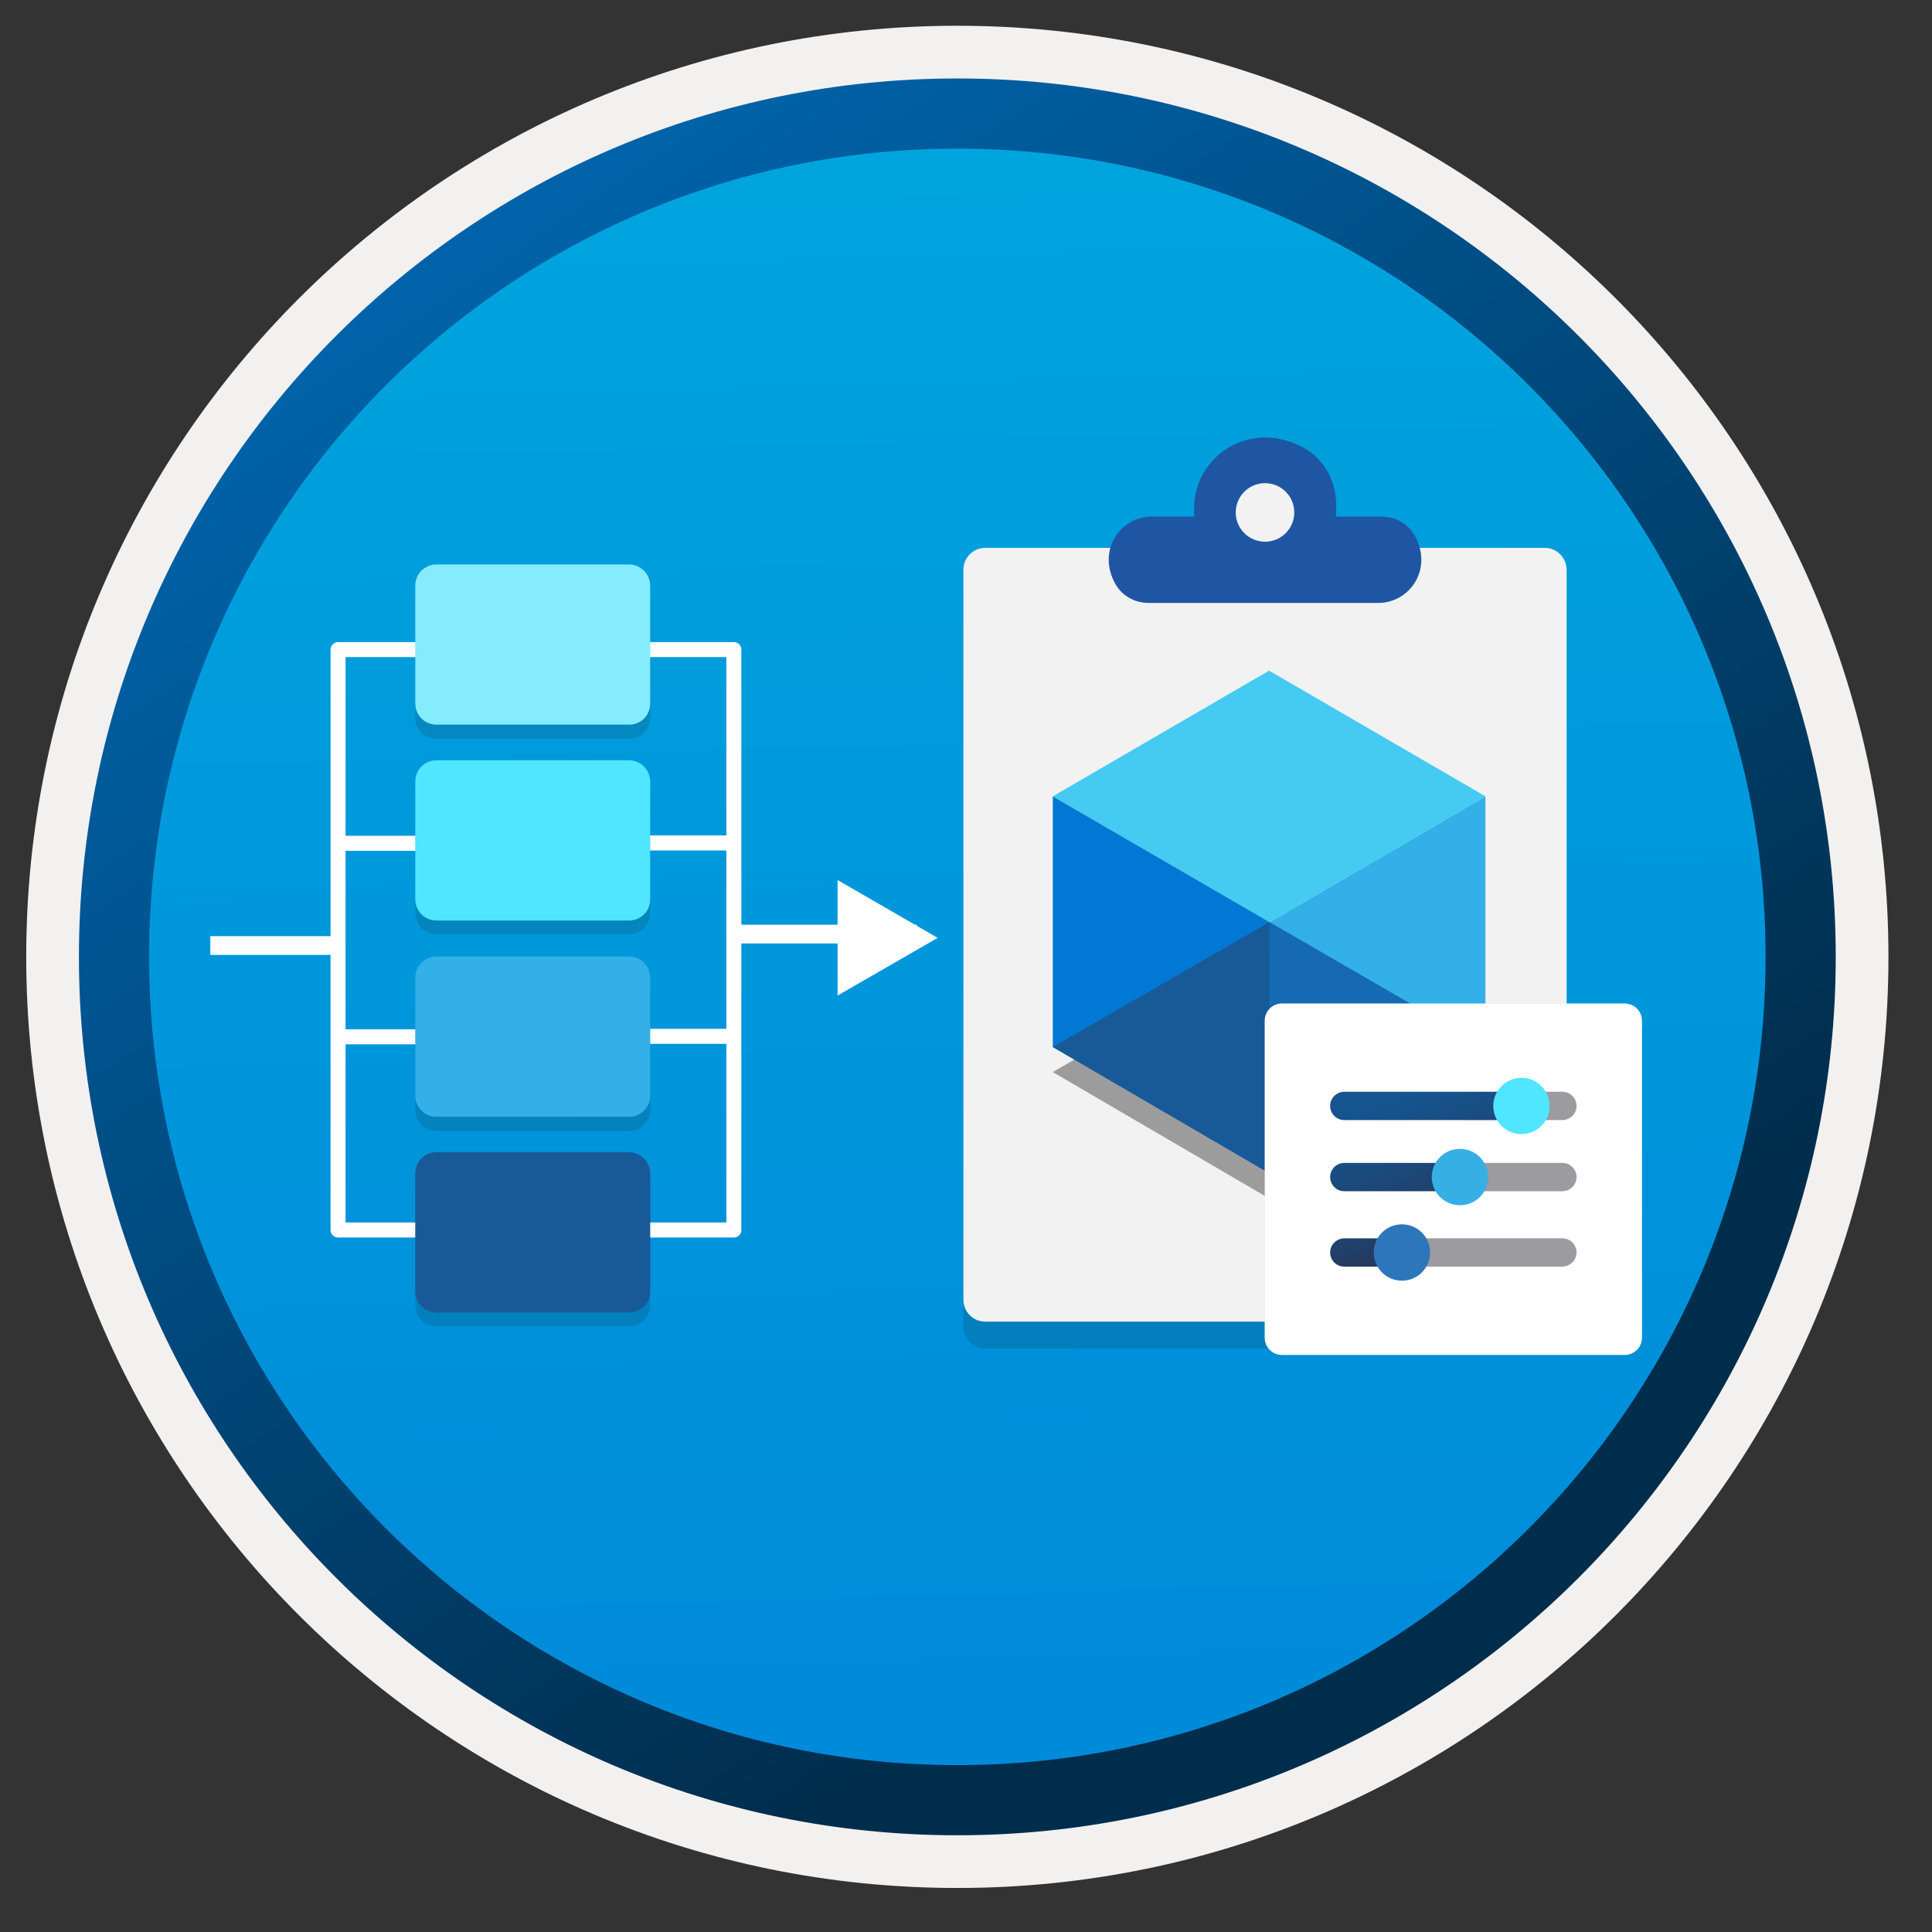 <svg width="103" height="103" viewBox="0 0 103 103" fill="none" xmlns="http://www.w3.org/2000/svg">
<rect x="0" y="0" width="103" height="103" fill="#333333" stroke="none"/>
<path d="M51.038 97.823C25.188 97.823 4.228 76.873 4.228 51.013C4.228 25.153 25.188 4.203 51.038 4.203C76.888 4.203 97.848 25.163 97.848 51.013C97.848 76.863 76.888 97.823 51.038 97.823Z" fill="url(#paint0_linear)"/>
<path fill-rule="evenodd" clip-rule="evenodd" d="M96.938 51.013C96.938 76.363 76.388 96.913 51.038 96.913C25.688 96.913 5.138 76.363 5.138 51.013C5.138 25.663 25.688 5.113 51.038 5.113C76.388 5.113 96.938 25.663 96.938 51.013ZM51.038 1.373C78.458 1.373 100.678 23.593 100.678 51.013C100.678 78.433 78.448 100.653 51.038 100.653C23.618 100.653 1.398 78.423 1.398 51.013C1.398 23.593 23.618 1.373 51.038 1.373Z" fill="#F2F1F0"/>
<path fill-rule="evenodd" clip-rule="evenodd" d="M94.128 51.013C94.128 74.813 74.838 94.103 51.038 94.103C27.238 94.103 7.948 74.813 7.948 51.013C7.948 27.213 27.238 7.923 51.038 7.923C74.838 7.923 94.128 27.213 94.128 51.013ZM51.038 4.183C76.898 4.183 97.868 25.153 97.868 51.013C97.868 76.873 76.898 97.843 51.038 97.843C25.178 97.843 4.208 76.873 4.208 51.013C4.208 25.153 25.168 4.183 51.038 4.183Z" fill="url(#paint1_linear)"/>
<path fill-rule="evenodd" clip-rule="evenodd" d="M18.023 54.875H27.12V55.675H18.023V54.875Z" fill="white"/>
<path fill-rule="evenodd" clip-rule="evenodd" d="M18.023 44.558H27.12V45.358H18.023V44.558Z" fill="white"/>
<path fill-rule="evenodd" clip-rule="evenodd" d="M17.623 34.632C17.623 34.411 17.802 34.232 18.023 34.232H27.12V35.032H18.423V65.174H27.112V65.974H18.023C17.802 65.974 17.623 65.795 17.623 65.574V34.632Z" fill="white"/>
<path fill-rule="evenodd" clip-rule="evenodd" d="M11.212 49.908H18.049V50.908H11.212V49.908Z" fill="white"/>
<path fill-rule="evenodd" clip-rule="evenodd" d="M39.124 45.34H30.026V44.54H39.124V45.34Z" fill="white"/>
<path fill-rule="evenodd" clip-rule="evenodd" d="M39.124 55.649H30.026V54.849H39.124V55.649Z" fill="white"/>
<path fill-rule="evenodd" clip-rule="evenodd" d="M30.026 34.232H39.124C39.345 34.232 39.524 34.411 39.524 34.632V65.574C39.524 65.795 39.345 65.974 39.124 65.974H30.026V65.174H38.724V35.032H30.026V34.232Z" fill="white"/>
<path fill-rule="evenodd" clip-rule="evenodd" d="M48.875 50.299H39.097V49.299H48.875V50.299Z" fill="white"/>
<path opacity="0.15" d="M33.524 30.843H23.269C22.642 30.843 22.139 31.346 22.139 31.973V38.254C22.139 38.881 22.642 39.384 23.269 39.384H33.533C34.16 39.393 34.664 38.889 34.664 38.254V31.982C34.664 31.337 34.151 30.843 33.524 30.843Z" fill="#1F1D20"/>
<path opacity="0.15" d="M33.524 51.741H23.269C22.642 51.741 22.139 52.245 22.139 52.872V59.161C22.139 59.788 22.642 60.291 23.269 60.291H33.533C34.16 60.291 34.664 59.788 34.664 59.161V52.889C34.664 52.245 34.151 51.741 33.524 51.741Z" fill="#1F1D20"/>
<path opacity="0.15" d="M33.524 41.266H23.269C22.642 41.266 22.139 41.769 22.139 42.396V48.676C22.139 49.303 22.642 49.807 23.269 49.807H33.533C34.16 49.816 34.664 49.312 34.664 48.676V42.396C34.664 41.778 34.151 41.266 33.524 41.266Z" fill="#1F1D20"/>
<path opacity="0.15" d="M33.524 62.164H23.269C22.642 62.164 22.139 62.667 22.139 63.295V69.584C22.139 70.211 22.642 70.714 23.269 70.714H33.533C34.16 70.714 34.664 70.211 34.664 69.584V63.303C34.664 62.685 34.151 62.164 33.524 62.164Z" fill="#1F1D20"/>
<path d="M33.524 30.092H23.269C22.642 30.092 22.139 30.595 22.139 31.222V37.503C22.139 38.13 22.642 38.633 23.269 38.633H33.533C34.16 38.642 34.664 38.139 34.664 37.503V31.231C34.664 30.595 34.151 30.092 33.524 30.092Z" fill="#84ECFD"/>
<path d="M33.524 50.99H23.269C22.642 50.99 22.139 51.494 22.139 52.121V58.41C22.139 59.037 22.642 59.54 23.269 59.54H33.533C34.16 59.54 34.664 59.037 34.664 58.41V52.139C34.664 51.494 34.151 50.99 33.524 50.99Z" fill="#32B0E7"/>
<path d="M33.524 40.532H23.269C22.642 40.532 22.139 41.036 22.139 41.663V47.943C22.139 48.57 22.642 49.074 23.269 49.074H33.533C34.16 49.082 34.664 48.579 34.664 47.943V41.663C34.664 41.036 34.151 40.532 33.524 40.532Z" fill="#50E6FF"/>
<path d="M33.524 61.422H23.269C22.642 61.422 22.139 61.925 22.139 62.553V68.841C22.139 69.469 22.642 69.972 23.269 69.972H33.533C34.16 69.972 34.664 69.469 34.664 68.841V62.561C34.664 61.943 34.151 61.422 33.524 61.422Z" fill="#185A97"/>
<path d="M44.654 46.918L49.989 50.001L44.654 53.075V46.918Z" fill="white"/>
<path opacity="0.15" d="M82.357 30.645H52.526C51.882 30.645 51.362 31.165 51.362 31.809V70.734C51.362 71.377 51.882 71.898 52.526 71.898H82.357C83.001 71.898 83.521 71.377 83.521 70.734V31.809C83.512 31.165 82.992 30.645 82.357 30.645Z" fill="#1F1D20"/>
<path d="M82.357 29.207H52.526C51.882 29.207 51.362 29.727 51.362 30.371V69.296C51.362 69.94 51.882 70.46 52.526 70.46H82.357C83.001 70.46 83.521 69.94 83.521 69.296V30.371C83.512 29.727 82.992 29.207 82.357 29.207Z" fill="#F2F2F2"/>
<path fill-rule="evenodd" clip-rule="evenodd" d="M69.453 23.844C70.573 24.435 71.234 25.635 71.234 26.896V27.205C71.234 27.32 71.225 27.425 71.217 27.54H73.642C74.365 27.54 75.045 27.902 75.406 28.528C76.43 30.319 75.168 32.144 73.475 32.144H61.241C60.517 32.144 59.838 31.783 59.477 31.157C58.453 29.366 59.715 27.54 61.408 27.54H63.666C63.657 27.434 63.657 27.32 63.657 27.205V27.108C63.657 24.374 66.559 22.318 69.453 23.844Z" fill="#1F56A3"/>
<path d="M67.441 28.88C68.303 28.88 69.002 28.181 69.002 27.319C69.002 26.457 68.303 25.758 67.441 25.758C66.579 25.758 65.88 26.457 65.88 27.319C65.88 28.181 66.579 28.88 67.441 28.88Z" fill="#F2F2F2"/>
<path opacity="0.4" d="M79.194 57.155L67.66 63.892L56.127 57.155L67.658 50.451L79.194 57.155Z" fill="#1F1D20"/>
<path d="M79.193 42.457V55.82L67.687 62.558V49.163L79.193 42.457Z" fill="#32B0E7"/>
<path d="M79.194 42.456L67.687 49.165L56.127 42.456L67.658 35.753L79.194 42.456Z" fill="#45CAF2"/>
<path d="M67.687 49.163V62.558L56.127 55.818V42.457L67.687 49.163Z" fill="#0078D4"/>
<path d="M56.127 55.818L67.687 49.163V62.558L56.127 55.818Z" fill="#185A97"/>
<path d="M79.193 55.821L67.687 49.163V62.558L79.193 55.821Z" fill="#156AB3"/>
<path opacity="0.15" d="M86.616 72.244H68.347C67.835 72.244 67.424 71.827 67.424 71.321V54.413C67.424 53.901 67.835 53.49 68.347 53.49H86.616C87.128 53.49 87.539 53.901 87.539 54.413V71.315C87.539 71.827 87.121 72.244 86.616 72.244Z" fill="#1F1D20"/>
<path d="M86.616 72.238H68.347C67.835 72.238 67.424 71.827 67.424 71.315V54.42C67.424 53.908 67.835 53.497 68.347 53.497H86.616C87.128 53.497 87.539 53.908 87.539 54.42V71.321C87.539 71.827 87.121 72.238 86.616 72.238Z" fill="white"/>
<path d="M81.483 58.961C81.483 58.543 81.146 58.206 80.729 58.206H71.668C71.251 58.206 70.914 58.543 70.914 58.961C70.914 59.378 71.251 59.715 71.668 59.715H80.735C81.153 59.708 81.483 59.378 81.483 58.961Z" fill="url(#paint2_linear)"/>
<path d="M84.05 58.961C84.05 58.543 83.713 58.206 83.295 58.206H80.83C80.412 58.206 80.681 58.543 80.681 58.961C80.681 59.378 80.419 59.715 80.83 59.715H83.302C83.706 59.708 84.05 59.378 84.05 58.961Z" fill="#9B9BA0"/>
<path d="M79.61 58.96C79.61 59.789 80.277 60.462 81.113 60.462C81.948 60.462 82.615 59.795 82.615 58.96C82.615 58.132 81.934 57.458 81.106 57.458C80.284 57.471 79.61 58.132 79.61 58.96Z" fill="#50E6FF"/>
<path d="M78.701 62.752C78.701 62.335 78.364 61.998 77.947 61.998H71.668C71.251 61.998 70.914 62.335 70.914 62.752C70.914 63.17 71.251 63.507 71.668 63.507H77.96C78.371 63.5 78.701 63.17 78.701 62.752Z" fill="url(#paint3_linear)"/>
<path d="M84.05 62.752C84.05 62.335 83.713 61.998 83.295 61.998H78.405C77.987 61.998 77.65 62.335 77.65 62.752C77.65 63.17 77.987 63.507 78.405 63.507H83.302C83.706 63.5 84.05 63.17 84.05 62.752Z" fill="#9B9BA0"/>
<path d="M76.33 62.752C76.33 63.581 76.997 64.254 77.832 64.254C78.667 64.254 79.334 63.587 79.334 62.752C79.334 61.924 78.667 61.25 77.832 61.25C76.997 61.25 76.33 61.924 76.33 62.752Z" fill="#35AFE4"/>
<path d="M75.205 66.774C75.205 66.356 74.868 66.019 74.45 66.019H71.668C71.251 66.026 70.914 66.356 70.914 66.774C70.914 67.192 71.251 67.528 71.668 67.528H74.45C74.868 67.515 75.205 67.185 75.205 66.774Z" fill="url(#paint4_linear)"/>
<path d="M84.05 66.774C84.05 66.356 83.713 66.019 83.295 66.019H75.192C74.774 66.019 74.437 66.356 74.437 66.774C74.437 67.192 74.774 67.528 75.192 67.528H83.295C83.706 67.515 84.05 67.185 84.05 66.774Z" fill="#9B9BA0"/>
<path d="M73.238 66.775C73.238 67.603 73.905 68.277 74.74 68.277C75.569 68.277 76.242 67.61 76.242 66.775C76.242 65.946 75.575 65.272 74.74 65.272C73.905 65.272 73.238 65.946 73.238 66.775Z" fill="#2E76BC"/>
<defs>
<linearGradient id="paint0_linear" x1="49.264" y1="-13.776" x2="53.246" y2="131.994" gradientUnits="userSpaceOnUse">
<stop stop-color="#00ABDE"/>
<stop offset="1" stop-color="#007ED8"/>
</linearGradient>
<linearGradient id="paint1_linear" x1="2.468" y1="-20.61" x2="97.996" y2="120.271" gradientUnits="userSpaceOnUse">
<stop stop-color="#007ED8"/>
<stop offset="0.707" stop-color="#002D4C"/>
</linearGradient>
<linearGradient id="paint2_linear" x1="75.896" y1="58.109" x2="82.093" y2="75.583" gradientUnits="userSpaceOnUse">
<stop stop-color="#15548F"/>
<stop offset="0.418" stop-color="#243A5E"/>
<stop offset="0.968" stop-color="#1A2C45"/>
</linearGradient>
<linearGradient id="paint3_linear" x1="73.767" y1="59.824" x2="78.692" y2="73.71" gradientUnits="userSpaceOnUse">
<stop stop-color="#15548F"/>
<stop offset="0.418" stop-color="#243A5E"/>
<stop offset="0.968" stop-color="#1A2C45"/>
</linearGradient>
<linearGradient id="paint4_linear" x1="71.787" y1="63.18" x2="75.114" y2="72.559" gradientUnits="userSpaceOnUse">
<stop stop-color="#15548F"/>
<stop offset="0.418" stop-color="#243A5E"/>
<stop offset="0.968" stop-color="#1A2C45"/>
</linearGradient>
</defs>
</svg>
